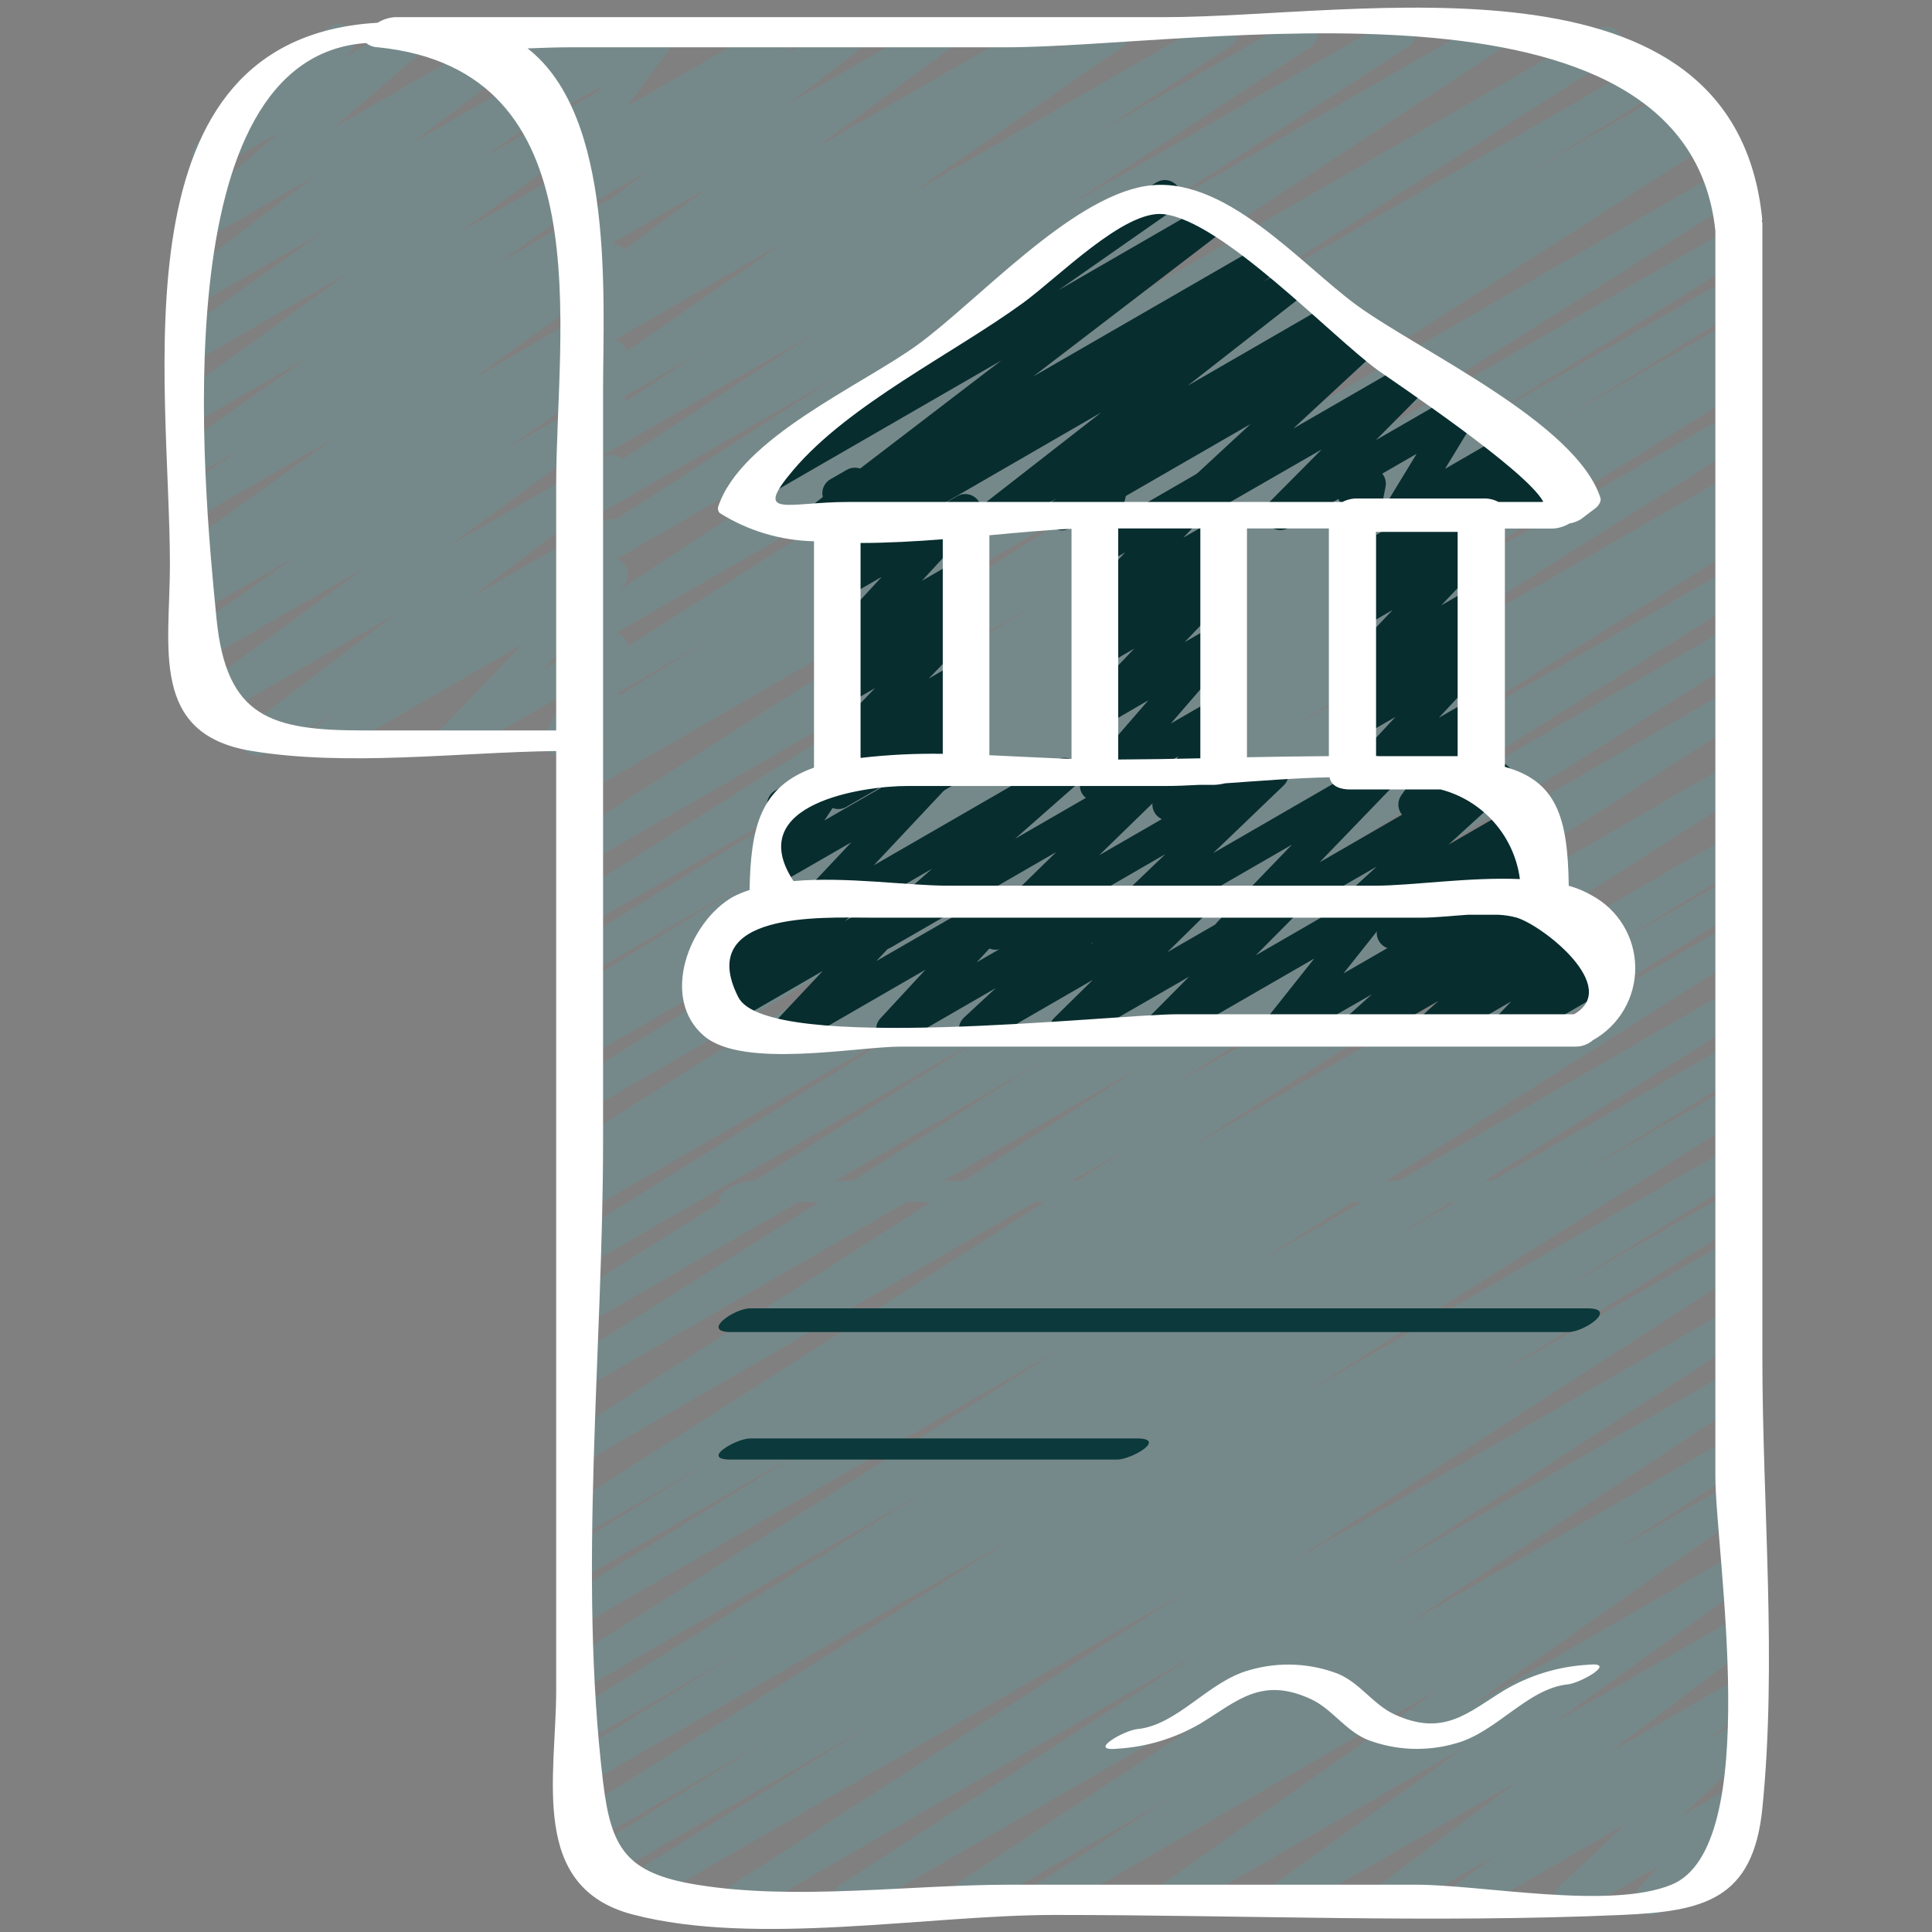 <svg width="40" height="40" viewBox="0 0 40 40" fill="none"
  xmlns="http://www.w3.org/2000/svg">
  <rect x="0" y="0" width="40" height="40" fill="#808080" stroke="none"/>
  <path d="M6.734 15.648C6.589 15.648 6.46 15.554 6.416 15.416C6.372 15.278 6.422 15.127 6.54 15.043L6.922 14.769L5.487 15.6C5.334 15.69 5.138 15.644 5.04 15.497C4.942 15.349 4.977 15.151 5.119 15.046L8.215 12.698L4.359 14.921C4.206 15.01 4.01 14.963 3.913 14.815C3.817 14.667 3.853 14.469 3.995 14.364L7.57 11.739L4.187 13.692C4.033 13.781 3.836 13.732 3.74 13.582C3.644 13.431 3.684 13.232 3.83 13.13L6.175 11.491L4.187 12.637C4.031 12.73 3.83 12.681 3.734 12.527C3.638 12.373 3.683 12.17 3.835 12.072L4.132 11.871C3.986 11.923 3.824 11.868 3.741 11.738C3.645 11.589 3.683 11.391 3.827 11.287L6.934 9.063L4.187 10.648C4.032 10.735 3.836 10.685 3.741 10.535C3.647 10.384 3.687 10.186 3.833 10.084L5.019 9.276L4.187 9.757C4.033 9.847 3.835 9.799 3.738 9.648C3.642 9.498 3.682 9.298 3.829 9.195L6.407 7.38L4.187 8.661C4.033 8.75 3.837 8.702 3.741 8.554C3.645 8.405 3.681 8.207 3.825 8.103L7.219 5.645L4.187 7.396C4.033 7.484 3.837 7.436 3.741 7.287C3.645 7.138 3.683 6.94 3.827 6.836L6.684 4.806L4.187 6.247C4.034 6.332 3.843 6.286 3.746 6.141C3.65 5.995 3.682 5.801 3.819 5.693L6.541 3.631L4.187 4.99C4.038 5.074 3.85 5.032 3.751 4.893C3.652 4.754 3.674 4.563 3.802 4.45L5.792 2.733L4.479 3.488C4.331 3.573 4.142 3.532 4.043 3.393C3.943 3.254 3.965 3.062 4.093 2.949L4.983 2.173C4.943 2.145 4.911 2.109 4.887 2.067C4.795 1.907 4.85 1.704 5.009 1.611L6.85 0.545C6.999 0.457 7.19 0.497 7.291 0.638C7.391 0.778 7.368 0.972 7.237 1.085L7.107 1.2L8.507 0.393C8.656 0.31 8.844 0.351 8.943 0.49C9.042 0.629 9.02 0.82 8.892 0.933L6.9 2.654L10.833 0.387C10.986 0.301 11.179 0.347 11.276 0.493C11.373 0.639 11.34 0.835 11.201 0.941L8.478 3L12.481 0.689C12.635 0.602 12.831 0.65 12.927 0.799C13.023 0.948 12.985 1.146 12.841 1.249L9.983 3.28L12.482 1.837C12.636 1.749 12.832 1.797 12.928 1.945C13.024 2.094 12.988 2.292 12.845 2.396L9.448 4.855L12.485 3.102C12.639 3.012 12.837 3.06 12.934 3.21C13.03 3.361 12.99 3.561 12.843 3.663L10.271 5.475L12.486 4.196C12.641 4.109 12.837 4.159 12.932 4.309C13.026 4.46 12.986 4.658 12.84 4.76L11.652 5.569L12.486 5.087C12.64 4.998 12.837 5.045 12.934 5.194C13.03 5.344 12.992 5.543 12.848 5.646L9.737 7.874L12.489 6.286C12.644 6.196 12.843 6.245 12.938 6.398C13.034 6.551 12.991 6.751 12.841 6.851L12.545 7.051C12.703 6.995 12.878 7.064 12.954 7.213C13.031 7.362 12.985 7.544 12.847 7.639L10.504 9.278L12.491 8.131C12.645 8.042 12.84 8.089 12.937 8.237C13.034 8.385 12.998 8.583 12.855 8.688L9.279 11.314L12.492 9.459C12.645 9.373 12.838 9.419 12.935 9.565C13.032 9.711 12.999 9.907 12.861 10.014L9.765 12.36L12.495 10.784C12.648 10.697 12.843 10.745 12.939 10.894C13.034 11.042 12.998 11.239 12.855 11.344L12.472 11.618L12.496 11.604C12.64 11.521 12.822 11.556 12.925 11.687C13.027 11.818 13.018 12.004 12.903 12.123L11.24 13.862L12.498 13.133C12.628 13.058 12.793 13.079 12.9 13.185C13.007 13.291 13.029 13.456 12.954 13.587L12.488 14.409L12.502 14.402C12.605 14.336 12.736 14.333 12.843 14.392C12.95 14.452 13.016 14.566 13.014 14.688C13.012 14.81 12.944 14.922 12.835 14.979L11.754 15.6C11.624 15.675 11.46 15.654 11.353 15.548C11.246 15.442 11.223 15.278 11.297 15.148L11.764 14.324L9.554 15.6C9.41 15.682 9.228 15.646 9.126 15.517C9.024 15.387 9.033 15.201 9.147 15.082L10.81 13.343L6.899 15.6C6.849 15.63 6.792 15.647 6.734 15.648Z" fill="#76898A"/>
  <path d="M21.605 39.647C21.457 39.648 21.327 39.55 21.285 39.408C21.243 39.266 21.3 39.113 21.425 39.033L24.216 37.233L20.118 39.6C19.963 39.689 19.765 39.638 19.67 39.486C19.576 39.334 19.619 39.134 19.767 39.034L26.857 34.333L17.732 39.6C17.576 39.687 17.379 39.636 17.285 39.483C17.192 39.331 17.236 39.132 17.384 39.032L24.828 34.213L15.494 39.6C15.338 39.685 15.143 39.632 15.051 39.481C14.958 39.33 15.001 39.132 15.147 39.032L24.605 32.921L13.184 39.515C13.027 39.599 12.832 39.544 12.741 39.392C12.649 39.239 12.694 39.042 12.842 38.943L18.102 35.677L12.39 38.974C12.232 39.069 12.027 39.017 11.932 38.859C11.838 38.701 11.89 38.496 12.048 38.401L15.993 35.971L12.187 38.171C12.03 38.259 11.832 38.206 11.739 38.052C11.646 37.898 11.692 37.698 11.843 37.6L21.084 31.782L12.187 36.915C12.03 36.998 11.836 36.943 11.745 36.791C11.655 36.639 11.699 36.442 11.846 36.343L15.384 34.167L12.184 36.012C12.028 36.095 11.834 36.041 11.743 35.889C11.652 35.737 11.695 35.541 11.842 35.441L19.242 30.827L12.186 34.903C12.028 34.998 11.823 34.947 11.728 34.79C11.633 34.632 11.683 34.427 11.841 34.332L22.054 27.865L12.188 33.563C12.03 33.657 11.825 33.605 11.731 33.447C11.636 33.289 11.688 33.084 11.846 32.99L16.732 29.971L12.186 32.595C12.028 32.682 11.83 32.628 11.738 32.473C11.646 32.319 11.693 32.119 11.845 32.022L14.87 30.165L12.186 31.713C12.03 31.797 11.836 31.744 11.744 31.593C11.652 31.442 11.694 31.245 11.84 31.145L23.446 23.721L12.186 30.221C12.03 30.305 11.836 30.252 11.744 30.101C11.652 29.95 11.694 29.753 11.84 29.653L23.766 22.004L12.186 28.689C12.029 28.773 11.835 28.72 11.743 28.568C11.652 28.416 11.695 28.219 11.842 28.119L21.57 21.976L12.186 27.394C12.028 27.485 11.827 27.433 11.733 27.277C11.64 27.121 11.688 26.919 11.842 26.823L20.584 21.333L12.184 26.181C12.027 26.264 11.834 26.21 11.742 26.058C11.651 25.907 11.695 25.71 11.841 25.611L19.467 20.847L12.186 25.053C12.028 25.137 11.833 25.083 11.742 24.93C11.651 24.776 11.697 24.578 11.846 24.481L12.943 23.81L12.186 24.247C12.029 24.33 11.835 24.277 11.743 24.125C11.652 23.973 11.695 23.776 11.842 23.677L21.266 17.737L12.186 22.979C12.029 23.065 11.831 23.012 11.739 22.858C11.647 22.704 11.693 22.505 11.843 22.407L19.172 17.837L12.186 21.87C12.028 21.96 11.827 21.907 11.734 21.75C11.641 21.594 11.691 21.392 11.846 21.297L12.472 20.914L12.186 21.079C12.029 21.162 11.835 21.107 11.744 20.955C11.653 20.803 11.698 20.606 11.845 20.507L15.716 18.124L12.186 20.161C12.029 20.245 11.834 20.191 11.743 20.039C11.651 19.886 11.696 19.689 11.844 19.59L17.706 15.957L12.186 19.143C12.029 19.231 11.83 19.178 11.737 19.024C11.644 18.87 11.691 18.67 11.842 18.572L21.432 12.516L12.185 17.855C12.029 17.938 11.835 17.885 11.743 17.734C11.651 17.583 11.693 17.386 11.839 17.286L23.014 10.127L12.185 16.379C12.028 16.463 11.832 16.408 11.741 16.255C11.65 16.102 11.696 15.904 11.845 15.806L12.845 15.195L12.188 15.574C12.031 15.659 11.834 15.605 11.743 15.452C11.651 15.298 11.697 15.1 11.846 15.002L14.799 13.181L12.188 14.687C12.031 14.772 11.836 14.719 11.744 14.567C11.652 14.415 11.695 14.217 11.842 14.118L20.042 8.898L12.185 13.431C12.03 13.516 11.835 13.464 11.742 13.313C11.649 13.163 11.69 12.966 11.836 12.865L21.214 6.696L12.185 11.91C12.029 11.992 11.836 11.94 11.745 11.789C11.653 11.639 11.694 11.443 11.838 11.342L17.391 7.761L12.185 10.766C12.03 10.851 11.835 10.799 11.742 10.648C11.649 10.497 11.69 10.3 11.836 10.199L16.92 6.866L12.187 9.599C12.031 9.683 11.838 9.631 11.745 9.48C11.653 9.329 11.694 9.133 11.839 9.032L14.554 7.267L12.185 8.634C12.03 8.724 11.832 8.676 11.736 8.524C11.64 8.373 11.681 8.173 11.828 8.071L16.261 4.997L12.185 7.35C12.03 7.434 11.836 7.382 11.743 7.232C11.651 7.082 11.691 6.886 11.835 6.784L12.209 6.537L12.185 6.55C12.032 6.637 11.838 6.59 11.742 6.443C11.645 6.296 11.679 6.1 11.82 5.994L14.675 3.876L12.185 5.311C12.033 5.397 11.84 5.351 11.743 5.206C11.647 5.061 11.678 4.865 11.816 4.758L13.399 3.547L12.081 4.308C11.929 4.396 11.735 4.351 11.637 4.204C11.54 4.058 11.572 3.862 11.712 3.755L11.974 3.555L11.927 3.582C11.79 3.661 11.617 3.633 11.512 3.516C11.407 3.398 11.398 3.223 11.492 3.096L12.466 1.775L11.285 2.458C11.156 2.533 10.994 2.514 10.887 2.411C10.779 2.308 10.753 2.146 10.822 2.015L11.066 1.548L10.628 1.801C10.529 1.858 10.406 1.86 10.305 1.806C10.203 1.752 10.137 1.649 10.129 1.534L10.113 1.247L9.888 1.377C9.804 1.425 9.703 1.435 9.612 1.403L8.604 1.049C8.442 1.099 8.268 1.018 8.201 0.862C8.134 0.705 8.195 0.523 8.344 0.44L8.416 0.4C8.501 0.353 8.601 0.344 8.692 0.375L9.688 0.724L10.248 0.4C10.347 0.342 10.47 0.34 10.571 0.395C10.673 0.449 10.739 0.552 10.747 0.667L10.763 0.953L11.727 0.4C11.855 0.326 12.017 0.346 12.124 0.448C12.231 0.551 12.257 0.711 12.189 0.843L11.946 1.309L13.519 0.4C13.656 0.321 13.829 0.349 13.934 0.466C14.039 0.584 14.048 0.759 13.954 0.886L12.979 2.205L16.108 0.4C16.26 0.312 16.454 0.357 16.552 0.504C16.649 0.65 16.617 0.847 16.477 0.953L16.215 1.153L17.52 0.4C17.672 0.312 17.867 0.357 17.964 0.504C18.062 0.65 18.029 0.847 17.89 0.953L16.306 2.163L19.363 0.4C19.516 0.313 19.71 0.36 19.806 0.507C19.903 0.654 19.869 0.85 19.728 0.956L16.874 3.072L21.506 0.4C21.662 0.316 21.855 0.368 21.948 0.518C22.041 0.668 22 0.864 21.856 0.966L21.484 1.212L22.893 0.4C23.047 0.314 23.242 0.363 23.337 0.512C23.432 0.662 23.393 0.859 23.25 0.962L18.82 4.033L25.116 0.4C25.271 0.317 25.465 0.369 25.558 0.519C25.65 0.67 25.609 0.867 25.464 0.967L22.746 2.733L26.791 0.4C26.947 0.313 27.144 0.364 27.237 0.516C27.331 0.668 27.289 0.866 27.141 0.967L22.054 4.3L28.812 0.4C28.967 0.318 29.16 0.371 29.252 0.521C29.344 0.671 29.303 0.867 29.158 0.968L23.603 4.549L30.793 0.4C30.949 0.313 31.146 0.364 31.239 0.516C31.333 0.668 31.291 0.866 31.143 0.967L21.766 7.133L33.083 0.6C33.24 0.504 33.446 0.555 33.541 0.712C33.637 0.869 33.586 1.075 33.429 1.17L25.222 6.391L34.216 1.2C34.373 1.111 34.573 1.164 34.665 1.319C34.758 1.475 34.71 1.675 34.558 1.772L31.607 3.592L34.778 1.761C34.936 1.674 35.134 1.728 35.226 1.883C35.318 2.037 35.271 2.237 35.119 2.334L34.124 2.943L35.198 2.323C35.354 2.236 35.552 2.288 35.645 2.441C35.738 2.595 35.694 2.794 35.544 2.893L24.365 10.053L35.674 3.525C35.831 3.437 36.03 3.489 36.123 3.643C36.216 3.798 36.169 3.998 36.018 4.095L26.436 10.146L35.812 4.733C35.969 4.65 36.164 4.704 36.255 4.856C36.347 5.009 36.302 5.206 36.154 5.305L30.292 8.938L35.812 5.752C35.969 5.669 36.163 5.724 36.254 5.876C36.345 6.029 36.3 6.225 36.153 6.324L32.282 8.708L35.812 6.667C35.97 6.583 36.165 6.637 36.256 6.791C36.347 6.944 36.301 7.142 36.152 7.239L35.526 7.623L35.812 7.457C35.969 7.37 36.167 7.423 36.259 7.577C36.351 7.731 36.305 7.93 36.155 8.028L28.826 12.6L35.812 8.569C35.969 8.485 36.163 8.539 36.255 8.69C36.346 8.842 36.303 9.039 36.156 9.139L26.732 15.077L35.812 9.837C35.97 9.753 36.165 9.807 36.256 9.961C36.347 10.114 36.301 10.312 36.152 10.409L35.055 11.08L35.812 10.643C35.969 10.561 36.163 10.615 36.254 10.767C36.345 10.918 36.301 11.115 36.155 11.214L28.539 15.971L35.812 11.771C35.97 11.68 36.171 11.732 36.265 11.888C36.358 12.044 36.31 12.246 36.156 12.342L27.399 17.84L35.81 12.984C35.967 12.9 36.161 12.954 36.253 13.106C36.344 13.258 36.301 13.455 36.154 13.554L26.428 19.697L35.813 14.279C35.969 14.196 36.163 14.249 36.255 14.4C36.347 14.551 36.305 14.748 36.159 14.848L24.233 22.497L35.813 15.811C35.969 15.728 36.163 15.781 36.255 15.932C36.347 16.083 36.305 16.28 36.159 16.38L24.553 23.804L35.813 17.303C35.97 17.221 36.164 17.275 36.255 17.428C36.346 17.58 36.301 17.777 36.154 17.875L33.132 19.733L35.816 18.184C35.919 18.123 36.046 18.121 36.15 18.179C36.254 18.238 36.319 18.347 36.32 18.466C36.322 18.585 36.26 18.696 36.158 18.757L31.266 21.775L35.811 19.151C35.968 19.065 36.164 19.118 36.257 19.271C36.349 19.424 36.305 19.623 36.156 19.721L25.95 26.188L35.811 20.495C35.968 20.408 36.166 20.462 36.258 20.615C36.35 20.769 36.304 20.968 36.154 21.066L28.747 25.687L35.814 21.609C35.971 21.522 36.169 21.575 36.261 21.73C36.353 21.885 36.306 22.084 36.154 22.181L32.632 24.348L35.814 22.511C35.97 22.428 36.165 22.481 36.256 22.633C36.348 22.785 36.304 22.982 36.158 23.081L26.908 28.902L35.813 23.761C35.97 23.676 36.167 23.73 36.258 23.884C36.35 24.037 36.304 24.235 36.154 24.333L32.217 26.759L35.813 24.683C35.971 24.595 36.17 24.648 36.263 24.803C36.355 24.958 36.308 25.159 36.155 25.255L30.9 28.518L35.813 25.681C35.969 25.592 36.169 25.644 36.262 25.797C36.356 25.951 36.311 26.151 36.16 26.25L26.697 32.364L35.813 27.101C35.969 27.012 36.169 27.064 36.262 27.217C36.356 27.371 36.311 27.572 36.16 27.67L28.718 32.488L35.813 28.393C35.968 28.307 36.164 28.358 36.258 28.509C36.351 28.66 36.31 28.858 36.164 28.959L29.075 33.661L35.813 29.771C35.97 29.679 36.172 29.73 36.266 29.886C36.361 30.041 36.313 30.244 36.16 30.341L33.364 32.141L35.813 30.727C35.967 30.641 36.162 30.689 36.257 30.838C36.352 30.987 36.315 31.184 36.172 31.288L30.404 35.355L35.813 32.233C35.967 32.147 36.16 32.195 36.256 32.343C36.351 32.49 36.316 32.687 36.174 32.791L32.148 35.687L35.814 33.571C35.967 33.485 36.159 33.532 36.256 33.678C36.352 33.823 36.319 34.019 36.181 34.125L33.301 36.296L35.814 34.845C35.967 34.76 36.159 34.808 36.255 34.954C36.351 35.1 36.318 35.295 36.179 35.401L35.307 36.044L35.814 35.752C35.962 35.664 36.151 35.702 36.254 35.84C36.355 35.978 36.336 36.17 36.209 36.285L34.819 37.591L35.813 37.017C35.955 36.935 36.135 36.969 36.238 37.096C36.342 37.223 36.337 37.406 36.228 37.528L35.798 38.009C35.96 37.962 36.131 38.044 36.197 38.199C36.263 38.353 36.203 38.533 36.058 38.617L34.352 39.6C34.21 39.681 34.031 39.648 33.928 39.521C33.825 39.395 33.828 39.212 33.936 39.09L34.345 38.633L32.669 39.6C32.522 39.69 32.331 39.652 32.228 39.514C32.126 39.375 32.145 39.181 32.274 39.067L33.661 37.762L30.48 39.6C30.327 39.688 30.132 39.641 30.035 39.493C29.939 39.346 29.974 39.149 30.115 39.043L30.986 38.4L28.909 39.6C28.757 39.687 28.562 39.641 28.465 39.495C28.368 39.348 28.402 39.152 28.542 39.045L31.425 36.873L26.702 39.6C26.548 39.689 26.351 39.642 26.255 39.493C26.158 39.343 26.196 39.144 26.34 39.041L30.367 36.146L24.383 39.6C24.229 39.684 24.037 39.635 23.943 39.487C23.848 39.34 23.884 39.145 24.024 39.04L29.793 34.969L21.772 39.6C21.721 39.63 21.664 39.647 21.605 39.647Z" fill="#76898A"/>
  <path d="M24.191 16.989C24.071 16.988 23.961 16.924 23.902 16.82C23.843 16.716 23.844 16.589 23.905 16.486L24.393 15.661L22.856 16.549C22.715 16.63 22.536 16.598 22.433 16.472C22.329 16.347 22.331 16.165 22.437 16.042L23.775 14.499L22.856 15.033C22.713 15.115 22.531 15.079 22.429 14.95C22.327 14.82 22.335 14.635 22.448 14.515L23.483 13.429L22.856 13.791C22.709 13.879 22.519 13.841 22.417 13.703C22.315 13.565 22.334 13.372 22.461 13.257L22.963 12.791L22.856 12.851C22.713 12.933 22.531 12.898 22.429 12.769C22.327 12.639 22.335 12.454 22.447 12.334L23.297 11.435L22.856 11.689C22.741 11.756 22.597 11.747 22.49 11.667C22.384 11.587 22.335 11.451 22.366 11.322L22.561 10.522C22.444 10.473 22.365 10.362 22.357 10.236C22.348 10.109 22.413 9.989 22.523 9.925L22.861 9.731C22.977 9.664 23.121 9.673 23.227 9.753C23.334 9.833 23.383 9.97 23.351 10.099L23.199 10.721L24.941 9.715C25.085 9.632 25.267 9.667 25.37 9.797C25.473 9.927 25.464 10.113 25.35 10.233L24.501 11.13L25.153 10.755C25.3 10.668 25.489 10.707 25.59 10.844C25.692 10.981 25.673 11.173 25.547 11.288L25.044 11.759L25.155 11.692C25.299 11.61 25.48 11.646 25.583 11.775C25.685 11.905 25.677 12.09 25.563 12.21L24.529 13.293L25.159 12.931C25.299 12.85 25.477 12.883 25.581 13.008C25.684 13.133 25.683 13.313 25.577 13.437L24.24 14.98L25.163 14.447C25.294 14.371 25.46 14.394 25.566 14.501C25.673 14.609 25.693 14.774 25.617 14.905L25.127 15.733L25.167 15.711C25.271 15.645 25.402 15.641 25.509 15.701C25.616 15.761 25.681 15.874 25.68 15.996C25.678 16.119 25.609 16.231 25.501 16.287L24.357 16.947C24.306 16.976 24.249 16.99 24.191 16.989Z" fill="#082D2F"/>
  <path d="M18.374 16.992C18.242 16.992 18.122 16.914 18.069 16.793C18.016 16.672 18.039 16.531 18.128 16.433L18.28 16.269L17.522 16.706C17.375 16.79 17.189 16.751 17.088 16.614C16.988 16.478 17.006 16.288 17.13 16.173L17.546 15.79L17.522 15.803C17.379 15.885 17.197 15.85 17.095 15.719C16.993 15.589 17.002 15.404 17.116 15.284L18.116 14.247L17.524 14.589C17.378 14.672 17.192 14.632 17.092 14.496C16.992 14.36 17.009 14.171 17.132 14.055L17.525 13.695C17.383 13.776 17.203 13.742 17.1 13.614C16.998 13.486 17.004 13.303 17.114 13.181L18.255 11.944L17.525 12.365C17.386 12.445 17.209 12.414 17.105 12.291C17.001 12.168 17 11.989 17.102 11.865L17.635 11.221L17.528 11.283C17.407 11.354 17.255 11.341 17.147 11.251C17.04 11.162 17 11.015 17.046 10.883L17.18 10.493C17.081 10.43 17.023 10.321 17.026 10.204C17.028 10.088 17.091 9.981 17.192 9.923L17.53 9.728C17.651 9.657 17.804 9.67 17.911 9.759C18.019 9.849 18.059 9.996 18.012 10.128L17.966 10.261L18.9 9.722C19.039 9.641 19.217 9.672 19.321 9.795C19.425 9.918 19.426 10.098 19.324 10.223L18.79 10.866L19.818 10.273C19.96 10.191 20.141 10.225 20.244 10.354C20.347 10.482 20.34 10.666 20.229 10.787L19.087 12.025L19.82 11.601C19.967 11.519 20.152 11.559 20.251 11.695C20.351 11.83 20.334 12.019 20.212 12.134L19.82 12.493C19.964 12.409 20.148 12.444 20.251 12.575C20.354 12.706 20.344 12.893 20.228 13.013L19.228 14.049L19.823 13.706C19.97 13.622 20.157 13.661 20.257 13.798C20.358 13.934 20.34 14.124 20.216 14.239L19.798 14.623L19.826 14.607C19.968 14.526 20.149 14.56 20.252 14.688C20.355 14.816 20.349 15 20.238 15.121L19.99 15.388C20.109 15.395 20.217 15.457 20.284 15.555C20.376 15.714 20.321 15.918 20.162 16.01L18.536 16.948C18.487 16.977 18.431 16.992 18.374 16.992Z" fill="#082D2F"/>
  <path d="M29.281 16.99C29.157 16.989 29.043 16.918 28.987 16.807C28.931 16.696 28.942 16.563 29.014 16.462L29.487 15.806L28.188 16.553C28.046 16.634 27.865 16.599 27.763 16.471C27.661 16.343 27.667 16.159 27.778 16.038L28.892 14.843L28.188 15.249C28.042 15.333 27.857 15.294 27.756 15.159C27.655 15.025 27.671 14.836 27.792 14.719L28.408 14.131L28.188 14.259C28.045 14.342 27.862 14.307 27.76 14.177C27.657 14.047 27.666 13.861 27.779 13.741L28.834 12.628L28.188 13.001C28.041 13.09 27.85 13.053 27.747 12.914C27.645 12.776 27.664 12.582 27.793 12.467L28.37 11.92L28.188 12.025C28.075 12.09 27.934 12.083 27.828 12.007C27.722 11.931 27.67 11.8 27.695 11.672L27.919 10.527C27.84 10.502 27.774 10.448 27.733 10.376C27.641 10.217 27.695 10.013 27.855 9.921L28.193 9.726C28.306 9.661 28.447 9.668 28.553 9.744C28.659 9.82 28.711 9.95 28.687 10.077L28.487 11.077L30.482 9.933C30.629 9.844 30.821 9.881 30.923 10.02C31.026 10.158 31.006 10.352 30.878 10.467L30.3 11.015L30.485 10.907C30.629 10.825 30.811 10.859 30.914 10.989C31.017 11.12 31.008 11.305 30.894 11.425L29.84 12.533L30.489 12.158C30.636 12.065 30.83 12.101 30.934 12.241C31.038 12.381 31.017 12.577 30.886 12.691L30.269 13.279L30.491 13.151C30.634 13.069 30.815 13.104 30.918 13.233C31.02 13.361 31.014 13.546 30.902 13.667L29.789 14.861L30.495 14.453C30.631 14.375 30.803 14.403 30.908 14.519C31.012 14.635 31.023 14.808 30.932 14.935L30.459 15.592L30.499 15.57C30.602 15.504 30.733 15.501 30.84 15.56C30.947 15.62 31.013 15.733 31.011 15.856C31.009 15.978 30.941 16.09 30.832 16.147L29.448 16.947C29.397 16.976 29.339 16.991 29.281 16.99Z" fill="#082D2F"/>
  <path d="M16.301 19.667C16.169 19.666 16.049 19.588 15.996 19.466C15.943 19.344 15.968 19.202 16.059 19.105L17.625 17.439L16.187 18.267C16.054 18.346 15.884 18.321 15.779 18.207C15.672 18.095 15.657 17.925 15.742 17.795L16.275 16.984C16.116 17.013 15.958 16.923 15.902 16.77C15.847 16.618 15.909 16.447 16.05 16.367L17.135 15.74C17.269 15.662 17.438 15.687 17.544 15.8C17.651 15.912 17.665 16.083 17.58 16.212L17.068 16.987L19.245 15.733C19.388 15.652 19.569 15.688 19.671 15.816C19.773 15.945 19.766 16.129 19.655 16.249L18.09 17.916L21.873 15.733C22.021 15.65 22.208 15.692 22.307 15.829C22.406 15.967 22.386 16.158 22.26 16.271L21.017 17.365L23.844 15.733C23.99 15.65 24.175 15.687 24.276 15.821C24.378 15.955 24.363 16.143 24.243 16.261L22.757 17.707L26.179 15.733C26.325 15.65 26.511 15.689 26.611 15.823C26.712 15.958 26.697 16.146 26.576 16.263L25.117 17.663L28.458 15.733C28.602 15.651 28.784 15.687 28.886 15.817C28.988 15.948 28.979 16.133 28.865 16.253L27.321 17.853L30.839 15.822C30.986 15.74 31.171 15.78 31.27 15.916C31.37 16.052 31.353 16.24 31.231 16.355L29.988 17.489L31.671 16.517C31.821 16.431 32.012 16.474 32.111 16.616C32.21 16.757 32.184 16.951 32.051 17.062L31.918 17.171C32.054 17.146 32.191 17.206 32.264 17.324C32.336 17.441 32.329 17.591 32.245 17.701L31.868 18.2C32.03 18.136 32.213 18.206 32.29 18.362C32.367 18.518 32.311 18.707 32.162 18.796L30.768 19.601C30.631 19.679 30.457 19.65 30.353 19.531C30.249 19.413 30.242 19.237 30.337 19.111L30.714 18.615L29.001 19.605C28.852 19.69 28.663 19.647 28.564 19.506C28.466 19.365 28.491 19.173 28.621 19.061L28.668 19.022L27.654 19.607C27.507 19.689 27.323 19.649 27.223 19.513C27.124 19.378 27.141 19.19 27.263 19.074L28.505 17.941L25.612 19.607C25.468 19.689 25.286 19.654 25.184 19.523C25.082 19.393 25.091 19.208 25.205 19.088L26.748 17.488L23.068 19.613C22.922 19.703 22.732 19.667 22.628 19.53C22.525 19.393 22.542 19.2 22.668 19.084L24.127 17.684L20.782 19.617C20.637 19.703 20.45 19.666 20.348 19.531C20.246 19.397 20.261 19.207 20.382 19.09L21.868 17.641L18.441 19.619C18.293 19.704 18.105 19.663 18.005 19.524C17.906 19.386 17.927 19.194 18.055 19.081L19.297 17.987L16.468 19.621C16.418 19.651 16.36 19.667 16.301 19.667Z" fill="#082D2F"/>
  <path d="M28.087 21.647C27.949 21.646 27.827 21.56 27.779 21.432C27.73 21.303 27.765 21.159 27.867 21.067L28.405 20.585L26.638 21.6C26.499 21.68 26.324 21.65 26.219 21.529C26.115 21.408 26.111 21.23 26.21 21.105L27.21 19.846L24.169 21.6C24.025 21.678 23.845 21.64 23.745 21.51C23.645 21.379 23.656 21.195 23.769 21.077L24.619 20.221L22.226 21.6C22.081 21.683 21.897 21.645 21.796 21.512C21.695 21.379 21.707 21.192 21.826 21.074L22.626 20.287L20.353 21.6C20.206 21.685 20.018 21.646 19.917 21.51C19.816 21.373 19.834 21.182 19.959 21.067L20.618 20.456L18.638 21.6C18.495 21.682 18.314 21.648 18.212 21.519C18.109 21.391 18.115 21.206 18.227 21.085L19.16 20.077L16.522 21.6C16.379 21.681 16.198 21.646 16.096 21.517C15.995 21.389 16.001 21.205 16.113 21.084L17.035 20.102L14.959 21.302C14.811 21.385 14.625 21.344 14.526 21.206C14.427 21.069 14.447 20.879 14.572 20.765L14.772 20.59C14.633 20.625 14.487 20.567 14.41 20.446C14.332 20.325 14.341 20.168 14.432 20.057L14.774 19.637C14.653 19.592 14.568 19.482 14.557 19.354C14.545 19.226 14.608 19.102 14.719 19.037L15.804 18.411C15.943 18.331 16.12 18.361 16.225 18.483C16.329 18.606 16.331 18.786 16.229 18.911L16.096 19.073L17.256 18.4C17.404 18.317 17.59 18.358 17.689 18.496C17.788 18.633 17.769 18.823 17.643 18.937L17.493 19.071L18.655 18.4C18.798 18.318 18.979 18.353 19.082 18.482C19.184 18.611 19.177 18.795 19.065 18.916L18.143 19.898L20.743 18.399C20.886 18.317 21.068 18.351 21.171 18.479C21.274 18.608 21.267 18.793 21.155 18.914L20.222 19.923L22.855 18.4C23.002 18.315 23.19 18.354 23.291 18.491C23.392 18.627 23.374 18.818 23.249 18.933L22.591 19.544L24.57 18.4C24.715 18.317 24.899 18.355 25 18.488C25.101 18.621 25.088 18.808 24.97 18.926L24.17 19.713L26.446 18.4C26.59 18.317 26.774 18.353 26.876 18.485C26.978 18.618 26.967 18.805 26.849 18.923L25.999 19.779L28.387 18.4C28.526 18.32 28.701 18.35 28.806 18.471C28.91 18.592 28.914 18.77 28.815 18.895L27.815 20.154L30.856 18.4C31.002 18.322 31.184 18.364 31.281 18.498C31.379 18.632 31.363 18.818 31.245 18.933L30.711 19.413L32.267 18.514C32.415 18.429 32.604 18.469 32.704 18.607C32.804 18.746 32.783 18.938 32.656 19.051L32.267 19.398L32.934 19.013C33.077 18.93 33.26 18.965 33.362 19.095C33.465 19.225 33.457 19.41 33.343 19.531L33.01 19.88L33.143 19.803C33.301 19.72 33.497 19.777 33.586 19.931C33.676 20.086 33.627 20.284 33.477 20.379L31.364 21.6C31.221 21.682 31.039 21.647 30.937 21.517C30.835 21.388 30.842 21.203 30.955 21.083L31.289 20.733L29.787 21.6C29.64 21.678 29.459 21.636 29.361 21.502C29.263 21.368 29.279 21.182 29.398 21.067L29.785 20.721L28.253 21.6C28.203 21.631 28.145 21.647 28.087 21.647Z" fill="#082D2F"/>
  <path d="M18.48 10.982C18.334 10.982 18.204 10.887 18.161 10.747C18.118 10.607 18.171 10.456 18.292 10.373L18.457 10.261L17.286 10.937C17.134 11.025 16.939 10.979 16.842 10.833C16.744 10.687 16.777 10.49 16.916 10.383L20.73 7.464L15.624 10.412C15.47 10.502 15.272 10.454 15.175 10.303C15.079 10.152 15.119 9.952 15.266 9.85L22.039 5.109C22.023 4.977 22.088 4.848 22.203 4.781L23.953 3.771C24.107 3.684 24.303 3.733 24.398 3.882C24.494 4.032 24.455 4.23 24.311 4.333L21.91 6.011L24.832 4.323C24.985 4.236 25.179 4.281 25.276 4.427C25.374 4.573 25.341 4.77 25.202 4.877L21.389 7.796L25.974 5.151C26.128 5.068 26.322 5.118 26.415 5.267C26.509 5.416 26.471 5.612 26.328 5.715L26.161 5.828L26.576 5.589C26.727 5.504 26.919 5.549 27.016 5.693C27.113 5.837 27.084 6.032 26.948 6.14L24.588 7.987L27.534 6.286C27.688 6.196 27.886 6.243 27.983 6.393C28.08 6.543 28.041 6.743 27.895 6.846L27.808 6.906L28.132 6.72C28.279 6.635 28.467 6.674 28.568 6.811C28.669 6.947 28.65 7.138 28.525 7.253L26.775 8.873L29.183 7.484C29.327 7.406 29.507 7.444 29.607 7.575C29.706 7.705 29.696 7.889 29.582 8.007L28.486 9.112L30.121 8.169C30.253 8.093 30.419 8.116 30.525 8.225C30.632 8.333 30.651 8.5 30.573 8.63L29.918 9.707L31.21 8.96C31.334 8.889 31.488 8.903 31.596 8.996C31.703 9.089 31.74 9.24 31.687 9.372L31.487 9.879L32.038 9.561C32.197 9.479 32.392 9.535 32.482 9.69C32.571 9.845 32.523 10.042 32.372 10.138L30.991 10.938C30.868 11.009 30.713 10.995 30.606 10.902C30.499 10.809 30.462 10.659 30.514 10.527L30.714 10.02L29.127 10.934C28.995 11.009 28.829 10.986 28.722 10.877C28.616 10.769 28.597 10.602 28.675 10.472L29.33 9.395L26.667 10.934C26.523 11.012 26.343 10.973 26.243 10.843C26.143 10.713 26.154 10.529 26.267 10.41L27.363 9.306L24.534 10.934C24.387 11.019 24.199 10.98 24.098 10.843C23.997 10.706 24.015 10.515 24.14 10.4L25.89 8.78L22.157 10.934C22.003 11.024 21.805 10.977 21.708 10.826C21.611 10.676 21.65 10.476 21.797 10.373L21.884 10.312L20.806 10.934C20.655 11.019 20.464 10.974 20.366 10.83C20.269 10.686 20.299 10.491 20.434 10.383L22.8 8.539L18.648 10.94C18.597 10.968 18.539 10.983 18.48 10.982Z" fill="#082D2F"/>
  <path d="M24.113 0.355H8.18C8.051 0.363 7.927 0.403 7.818 0.471C2.312 0.79 3.518 7.867 3.518 11.697C3.518 13.395 3.095 15.193 5.189 15.544C7.179 15.877 9.466 15.576 11.515 15.549V35C11.515 36.787 10.942 39.075 13.102 39.638C15.655 40.305 19.211 39.647 21.835 39.647C25.736 39.647 29.678 39.818 33.575 39.647C35.272 39.573 36.298 39.335 36.488 37.438C36.794 34.393 36.488 31.16 36.488 28.105V4.618C36.488 4.603 36.479 4.593 36.477 4.58C36.475 4.567 36.487 4.553 36.485 4.537C35.904 -1.219 28.11 0.355 24.113 0.355ZM7.524 15.123C5.61 15.123 4.688 14.853 4.484 12.819C4.201 9.981 3.355 1.182 7.582 0.891C7.651 0.947 7.736 0.977 7.824 0.979C12.507 1.452 11.515 6.793 11.515 10.049V15.123H7.524ZM34.606 39.021C33.323 39.545 30.692 39.021 29.314 39.021H20.894C18.838 39.021 16.464 39.355 14.427 39.021C12.953 38.782 12.65 38.258 12.486 36.894C11.967 32.602 12.486 27.931 12.486 23.611V8.085C12.486 6.177 12.733 2.406 10.922 1.002C11.228 0.99 11.532 0.979 11.825 0.979H20.822C24.711 0.979 34.921 -0.869 35.515 4.779V30.567C35.515 32.137 36.526 38.237 34.606 39.021Z" fill="white"/>
  <path d="M32.957 18.539C32.807 18.452 32.647 18.385 32.479 18.339C32.461 16.905 32.219 16.175 31.157 15.877V10.943H32.157C32.276 10.935 32.392 10.899 32.495 10.837C32.579 10.824 32.66 10.794 32.732 10.749L33.039 10.516C33.091 10.477 33.159 10.379 33.135 10.307C32.627 8.75 29.397 7.27 28.097 6.325C26.926 5.473 25.339 3.584 23.712 3.853C22.142 4.111 20.227 6.245 18.993 7.142C17.827 7.987 15.335 9.067 14.868 10.495C14.856 10.541 14.869 10.59 14.903 10.623C15.488 10.99 16.162 11.192 16.853 11.206V15.893C15.724 16.293 15.545 17.15 15.519 18.427C15.402 18.463 15.289 18.51 15.18 18.566C14.267 19.081 13.656 20.668 14.58 21.451C15.384 22.133 17.746 21.669 18.647 21.669H32.619C32.752 21.67 32.88 21.622 32.981 21.535C33.525 21.231 33.861 20.654 33.856 20.03C33.851 19.407 33.507 18.835 32.957 18.539ZM25.817 15.678V10.941H27.513V15.655C26.947 15.659 26.383 15.667 25.817 15.678ZM20.484 11.082C21.122 11.024 21.709 10.968 22.185 10.949V15.712C21.629 15.693 21.058 15.661 20.484 15.636V11.082ZM23.151 10.941H24.852V15.7C24.282 15.713 23.715 15.722 23.151 15.725V10.941ZM28.49 15.652V11.012H30.179V15.655H28.547C28.528 15.655 28.509 15.653 28.49 15.652ZM16.427 9.728C17.579 8.369 19.735 7.323 21.171 6.279C21.908 5.745 23.269 4.349 24.083 4.433C25.297 4.559 27.56 6.962 28.526 7.664C28.817 7.876 31.606 9.731 31.955 10.393H31.025C30.93 10.342 30.822 10.317 30.713 10.321H28.047C27.958 10.328 27.872 10.352 27.793 10.393H17.545C16.317 10.393 15.563 10.748 16.427 9.728ZM19.519 11.165V15.607C18.95 15.598 18.382 15.626 17.817 15.692V11.242C18.376 11.241 18.953 11.209 19.519 11.165ZM18.781 16.273H24.125C24.345 16.273 24.581 16.263 24.824 16.25H25.125C25.205 16.248 25.284 16.237 25.361 16.218C26.056 16.17 26.801 16.107 27.527 16.093C27.563 16.29 27.766 16.345 27.956 16.345H29.829C30.702 16.573 31.35 17.306 31.468 18.2C30.419 18.156 29.223 18.337 28.481 18.337H19.619C18.793 18.337 17.513 18.145 16.429 18.242C15.369 16.633 17.882 16.273 18.781 16.273ZM15.286 20.646C14.378 18.859 17.056 18.999 17.972 18.999H29.453C29.715 18.999 30.053 18.961 30.391 18.939H31.023C31.152 18.945 31.279 18.965 31.404 18.999C31.957 19.172 33.565 20.441 32.589 20.999H24.383C23.015 21 15.887 21.827 15.286 20.646Z" fill="white"/>
  <path d="M32.467 24.884C32.758 24.884 33.514 24.449 32.873 24.449H15.54C15.249 24.449 14.493 24.884 15.133 24.884H32.467Z" fill="#76898A"/>
  <path d="M15.53 27.088C15.204 27.088 14.493 27.579 15.139 27.579H32.473C32.799 27.579 33.51 27.088 32.864 27.088H15.53Z" fill="#0C393B"/>
  <path d="M23.534 29.781H15.534C15.241 29.781 14.487 30.219 15.128 30.219H23.128C23.424 30.219 24.178 29.781 23.534 29.781Z" fill="#0C393B"/>
  <path d="M32.876 34.467C32.265 34.502 31.672 34.683 31.146 34.994C30.396 35.451 29.892 35.971 28.861 35.49C28.436 35.29 28.16 34.851 27.713 34.658C27.126 34.43 26.481 34.401 25.876 34.576C25.022 34.803 24.386 35.717 23.543 35.8C23.276 35.825 22.498 36.267 23.13 36.205C23.741 36.17 24.335 35.989 24.863 35.678C25.614 35.221 26.118 34.701 27.149 35.182C27.574 35.382 27.85 35.821 28.297 36.014C28.884 36.242 29.529 36.271 30.134 36.096C30.988 35.869 31.623 34.955 32.467 34.872C32.726 34.843 33.507 34.4 32.876 34.467Z" fill="white"/>
</svg>
